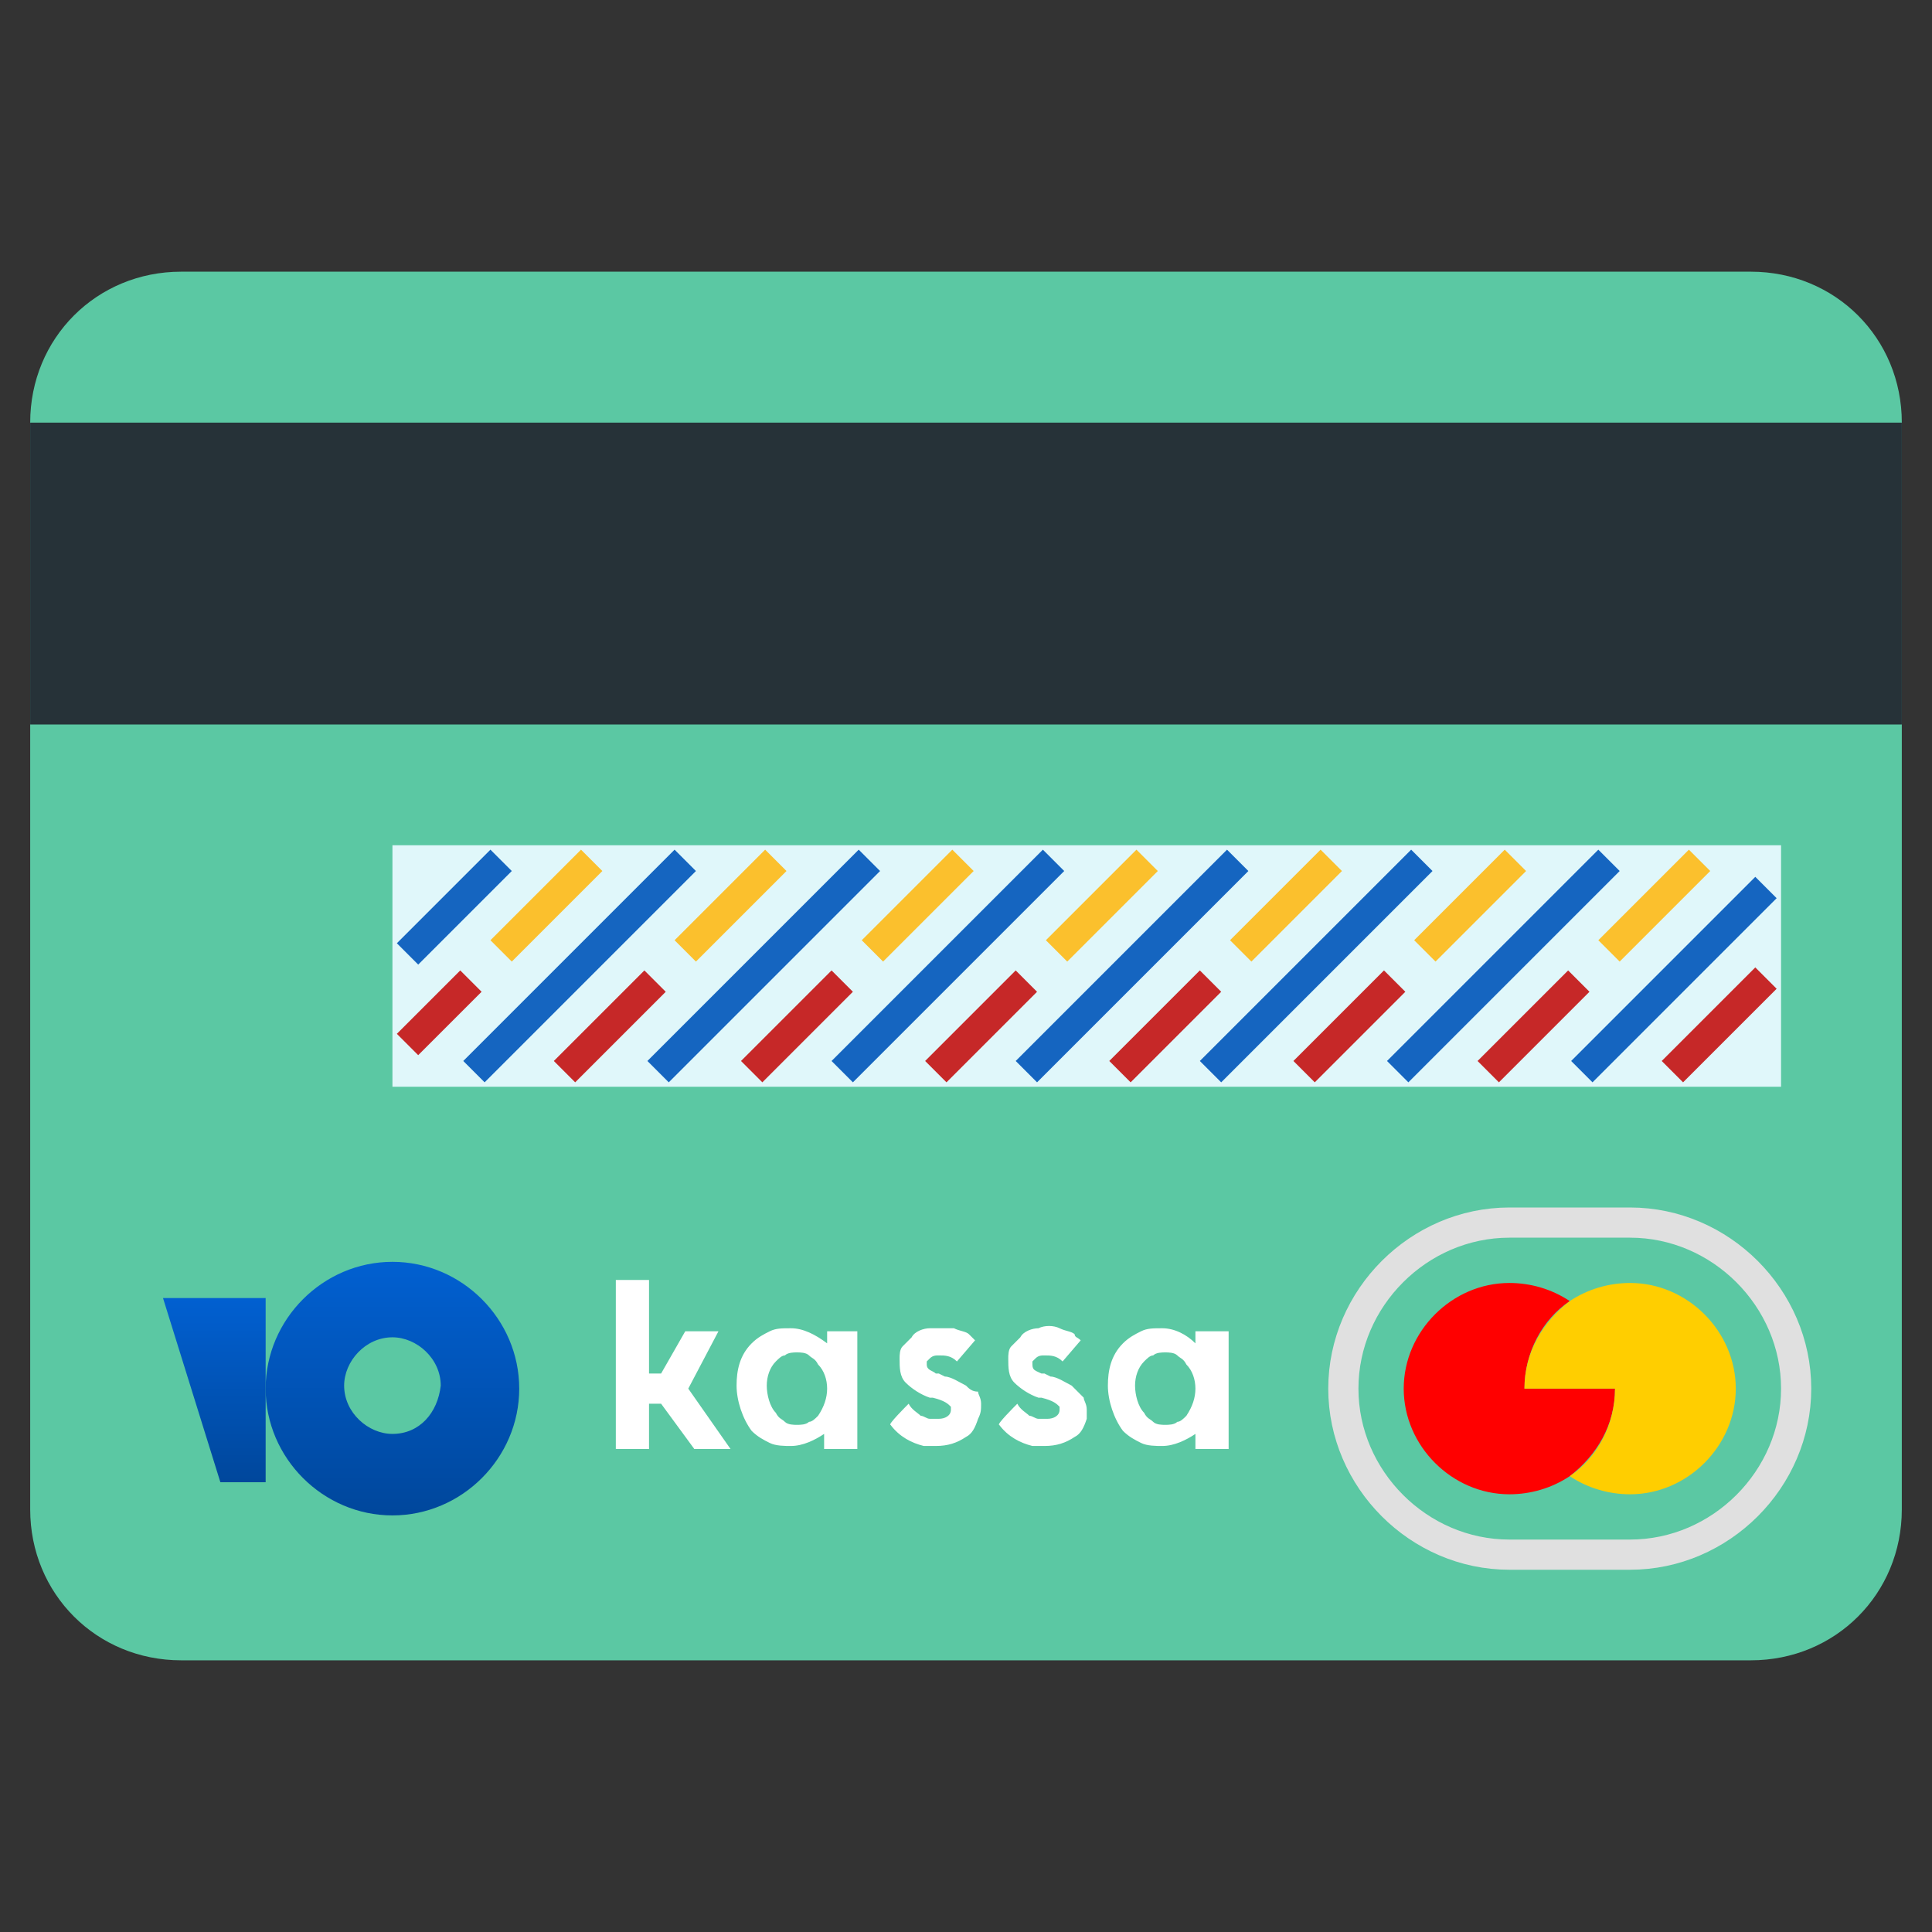 <svg version="1.1" id="Слой_1" xmlns="http://www.w3.org/2000/svg" x="0" y="0" viewBox="0 0 64 64" xml:space="preserve"><rect x="0" y="0" width="64" height="64" fill="#333333" stroke="none"/><g id="row_3"><g id="payment_x5F_way"><path d="M58 55H6c-2.8 0-5-2.2-5-5V14c0-2.8 2.2-5 5-5h52c2.8 0 5 2.2 5 5v36c0 2.8-2.2 5-5 5z" fill="#5bc8a3"/><path fill="#e0f7fa" d="M13 28h46v8H13z"/><path d="M13.5 31.6l3.1-3.1m-.9 7l7-7m6.1 0l-7 7m13.1-7l-7 7m13.1-7l-7 7m13.1-7l-7 7m13.2-7l-7 7m12.2-6.1l-6.1 6.1" fill="none" stroke="#1565c0" stroke-miterlimit="10"/><path d="M16.6 31.5l3-3m6.1 0l-3 3m9.2-3l-3 3m9.1-3l-3 3m9.1-3l-3 3m9.1-3l-3 3m9.1-3l-3 3" stroke="#fbc02d" fill="none" stroke-miterlimit="10"/><path d="M58.5 32.4l-3.1 3.1m-39.8-3l-2.1 2.1m8.2-2.1l-3 3m6.2 0l3-3m3.1 3l3-3m3.1 3l3-3m3.1 3l3-3m3.1 3l3-3" stroke="#c62828" fill="none" stroke-miterlimit="10"/><path fill="#263238" d="M1 14h62v10H1z"/><path d="M54 51.5h-4c-3 0-5.5-2.5-5.5-5.5h0c0-3 2.5-5.5 5.5-5.5h4c3 0 5.5 2.5 5.5 5.5h0c0 3-2.5 5.5-5.5 5.5z" fill="none" stroke="#e0e0e0" stroke-miterlimit="10"/><path d="M50 42.5c.7 0 1.4.2 2 .6-.9.6-1.5 1.7-1.5 2.9h3c0 1.2-.6 2.2-1.5 2.9-.6.4-1.3.6-2 .6-1.9 0-3.5-1.6-3.5-3.5s1.6-3.5 3.5-3.5z" fill="red"/><path d="M50.5 46c0-1.2.6-2.2 1.5-2.9.6-.4 1.3-.6 2-.6 1.9 0 3.5 1.6 3.5 3.5s-1.6 3.5-3.5 3.5c-.7 0-1.4-.2-2-.6.9-.6 1.5-1.7 1.5-2.9h-3z" fill="#ffce00"/></g></g><path d="M23.8 44.1h-1.1l-.8 1.4h-.4v-3.1h-1.1V48h1.1v-1.5h.4L23 48h1.2l-1.4-2 1-1.9zm8.2 1.8c-.2-.1-.5-.3-.7-.3l-.2-.1H31c-.1-.1-.3-.1-.3-.3v-.1l.1-.1c.1-.1.2-.1.3-.1.2 0 .4 0 .6.2l.6-.7-.2-.2c-.1-.1-.3-.1-.5-.2h-.8c-.2 0-.5.1-.6.3l-.3.3c-.1.1-.1.3-.1.4 0 .3 0 .6.2.8s.5.4.8.5h.1c.4.1.5.2.6.3v.1c0 .2-.2.3-.4.3h-.3c-.1 0-.2-.1-.3-.1-.1-.1-.3-.2-.4-.4-.1.1-.7.7-.6.7.3.4.7.6 1.1.7h.4c.4 0 .7-.1 1-.3.2-.1.3-.3.4-.6.1-.2.1-.3.1-.5s-.1-.3-.1-.4c-.2 0-.3-.1-.4-.2zm3.5 0c-.2-.1-.5-.3-.7-.3l-.2-.1h-.1c-.2-.1-.3-.1-.3-.3v-.1l.1-.1c.1-.1.2-.1.3-.1.2 0 .4 0 .6.2l.6-.7c-.1-.1-.2-.1-.2-.2-.1-.1-.3-.1-.5-.2s-.5-.1-.7 0c-.2 0-.5.1-.6.3l-.3.3c-.1.1-.1.3-.1.4 0 .3 0 .6.2.8s.5.4.8.5h.1c.4.1.5.2.6.3v.1c0 .2-.2.3-.4.3h-.3c-.1 0-.2-.1-.3-.1-.1-.1-.3-.2-.4-.4-.1.1-.7.7-.6.7.3.4.7.6 1.1.7h.4c.4 0 .7-.1 1-.3.2-.1.3-.3.4-.6v-.3c0-.2-.1-.3-.1-.4l-.4-.4zm-8.1-1.8v.4c-.4-.3-.8-.5-1.2-.5-.3 0-.5 0-.7.1s-.4.2-.6.4c-.4.4-.5.9-.5 1.4s.2 1.1.5 1.5c.2.2.4.3.6.4.2.1.5.1.7.1.4 0 .8-.2 1.1-.4v.5h1.1v-3.9h-1zm0 1.9c0 .3-.1.6-.3.9-.1.1-.2.2-.3.2-.1.1-.3.1-.4.1s-.3 0-.4-.1-.2-.1-.3-.3c-.2-.2-.3-.6-.3-.9 0-.3.1-.6.3-.8.1-.1.2-.2.3-.2.1-.1.3-.1.4-.1s.3 0 .4.1.2.1.3.3c.2.2.3.5.3.8zm12.2-1.9v.4c-.3-.3-.7-.5-1.1-.5-.3 0-.5 0-.7.1s-.4.2-.6.4c-.4.4-.5.9-.5 1.4s.2 1.1.5 1.5c.2.2.4.3.6.4.2.1.5.1.7.1.4 0 .8-.2 1.1-.4v.5h1.1v-3.9h-1.1zm0 1.9c0 .3-.1.6-.3.9-.1.1-.2.2-.3.2-.1.1-.3.1-.4.1-.1 0-.3 0-.4-.1-.1-.1-.2-.1-.3-.3-.2-.2-.3-.6-.3-.9 0-.3.1-.6.3-.8.1-.1.2-.2.3-.2.1-.1.3-.1.4-.1.1 0 .3 0 .4.1.1.1.2.1.3.3.2.2.3.5.3.8z" fill="#fff"/><linearGradient id="SVGID_1_" gradientUnits="userSpaceOnUse" x1="13" y1="1055.8" x2="13" y2="1064.159" gradientTransform="translate(0 -1014)"><stop offset="0" stop-color="#0160d1"/><stop offset="1" stop-color="#00479c"/></linearGradient><path d="M13 41.8c-2.3 0-4.2 1.9-4.2 4.2s1.9 4.2 4.2 4.2 4.2-1.9 4.2-4.2-1.9-4.2-4.2-4.2zm0 5.7c-.8 0-1.6-.7-1.6-1.6 0-.8.7-1.6 1.6-1.6.8 0 1.6.7 1.6 1.6-.1.9-.7 1.6-1.6 1.6z" fill="url(#SVGID_1_)"/><linearGradient id="SVGID_2_" gradientUnits="userSpaceOnUse" x1="7.1" y1="1056.984" x2="7.1" y2="1063.069" gradientTransform="translate(0 -1014)"><stop offset="0" stop-color="#0160d1"/><stop offset="1" stop-color="#00479c"/></linearGradient><path d="M8.8 43v6.1H7.3L5.4 43h3.4z" fill="url(#SVGID_2_)"/></svg>